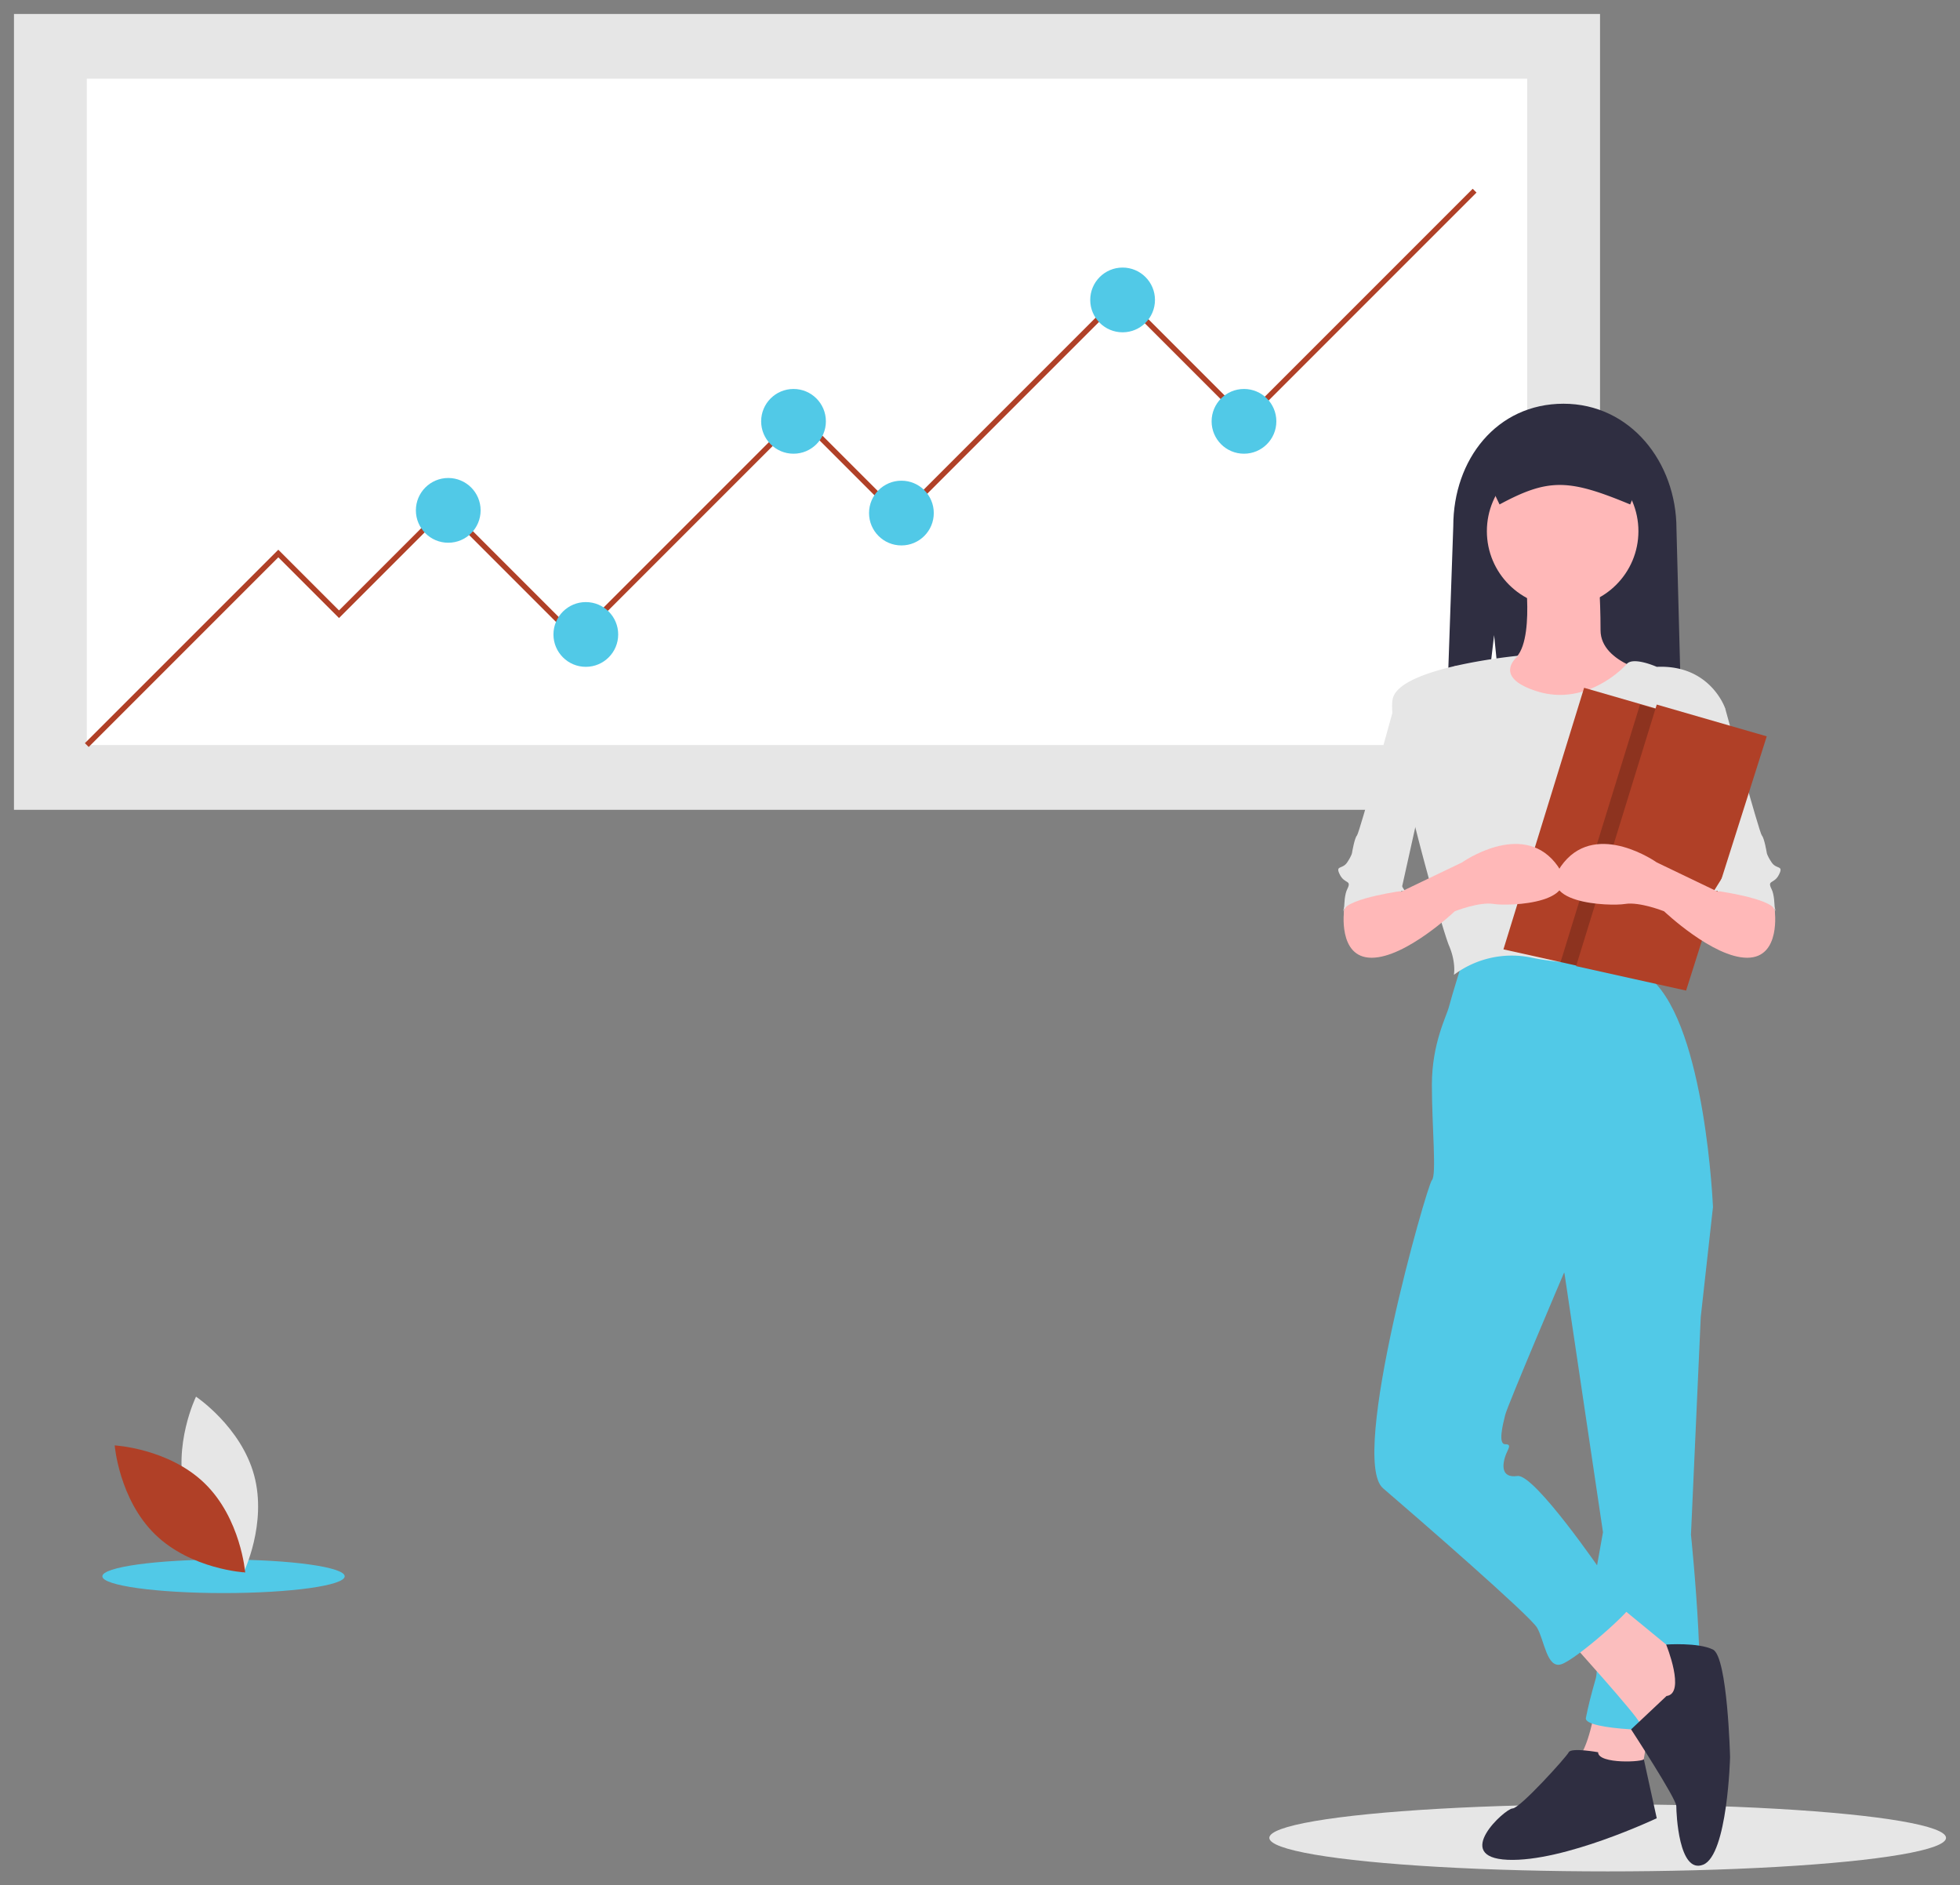 <?xml version="1.0" encoding="UTF-8" standalone="no"?>
<svg
   xmlns:dc="http://purl.org/dc/elements/1.1/"
   xmlns:cc="http://creativecommons.org/ns#"
   xmlns:rdf="http://www.w3.org/1999/02/22-rdf-syntax-ns#"
   xmlns:svg="http://www.w3.org/2000/svg"
   xmlns="http://www.w3.org/2000/svg"
   xmlns:sodipodi="http://sodipodi.sourceforge.net/DTD/sodipodi-0.dtd"
   xmlns:inkscape="http://www.inkscape.org/namespaces/inkscape"
   id="ad1dbded-e6d6-4106-9f5c-9042f8f56d9b"
   data-name="Layer 1"
   width="701.384"
   height="674.581"
   viewBox="0 0 701.384 674.581"
   version="1.1"
   sodipodi:docname="undraw_progress_data_4ebj.svg"
   inkscape:version="0.92.5 (2060ec1f9f, 2020-04-08)">
  <rect x="0" y="0" width="701.384" height="674.581" fill="#808080" stroke="none"/>
  <defs
     id="defs73" />
  <sodipodi:namedview
     pagecolor="#ffffff"
     bordercolor="#666666"
     borderopacity="1"
     objecttolerance="10"
     gridtolerance="10"
     guidetolerance="10"
     inkscape:pageopacity="0"
     inkscape:pageshadow="2"
     inkscape:window-width="1920"
     inkscape:window-height="1047"
     id="namedview71"
     showgrid="false"
     inkscape:zoom="0.81868685"
     inkscape:cx="243.45316"
     inkscape:cy="276.38172"
     inkscape:window-x="0"
     inkscape:window-y="33"
     inkscape:window-maximized="0"
     inkscape:current-layer="ad1dbded-e6d6-4106-9f5c-9042f8f56d9b"
     fit-margin-left="5"
     fit-margin-top="5"
     fit-margin-right="5"
     fit-margin-bottom="5" />
  <title
     id="title2">progress_data</title>
  <ellipse
     cx="575.307"
     cy="657.581"
     rx="121.077"
     ry="12"
     id="ellipse4"
     style="fill:#e6e6e6" />
  <ellipse
     cx="79.99"
     cy="564"
     rx="43.363"
     ry="6"
     id="ellipse6"
     style="fill:#51c9e7;fill-opacity:1" />
  <rect
     width="567.571"
     height="284.751"
     id="rect8"
     x="5"
     y="5"
     style="fill:#e6e6e6" />
  <rect
     x="31.062"
     y="28.166"
     width="515.448"
     height="238.419"
     id="rect10"
     style="fill:#ffffff" />
  <polygon
     points="154.441,175.277 201.256,222.092 280.89,142.458 317.087,178.656 396.238,99.504 440.64,143.906 522.004,62.542 523.369,63.907 440.64,146.636 396.238,102.234 317.087,181.385 280.89,145.188 201.256,224.822 154.441,178.007 116.314,216.135 94.595,194.416 26.744,262.267 25.379,260.902 94.595,191.687 116.314,213.405 "
     id="polygon12"
     style="fill:#b04027"
     transform="translate(5,5)" />
  <circle
     cx="401.721"
     cy="107.317"
     r="11.583"
     id="circle14"
     style="fill:#51c9e7;fill-opacity:1" />
  <circle
     cx="160.406"
     cy="182.607"
     r="11.583"
     id="circle16"
     style="fill:#51c9e7;fill-opacity:1" />
  <circle
     cx="322.57"
     cy="183.573"
     r="11.583"
     id="circle18"
     style="fill:#51c9e7;fill-opacity:1" />
  <circle
     cx="209.635"
     cy="227.009"
     r="11.583"
     id="circle20"
     style="fill:#51c9e7;fill-opacity:1" />
  <circle
     cx="283.959"
     cy="150.754"
     r="11.583"
     id="circle22"
     style="fill:#51c9e7;fill-opacity:1" />
  <circle
     cx="445.157"
     cy="150.754"
     r="11.583"
     id="circle24"
     style="fill:#51c9e7;fill-opacity:1" />
  <path
     d="m 66.367,534.507 c 4.7,17.374 20.798,28.134 20.798,28.134 0,0 8.478,-17.409 3.778,-34.782 -4.7,-17.374 -20.798,-28.134 -20.798,-28.134 0,0 -8.478,17.409 -3.778,34.782 z"
     id="path26"
     inkscape:connector-curvature="0"
     style="fill:#e6e6e6" />
  <path
     d="m 73.273,530.773 c 12.897,12.554 14.472,31.854 14.472,31.854 0,0 -19.335,-1.056 -32.231,-13.61 -12.897,-12.554 -14.472,-31.854 -14.472,-31.854 0,0 19.335,1.056 32.231,13.61 z"
     id="path28"
     inkscape:connector-curvature="0"
     style="fill:#b04027" />
  <path
     d="m 534.664,227.244 7.387,73.052 h 60.794 l -2.922,-111.039 c 0,-23.9 -16.522,-44.805 -40.422,-44.805 -23.9,0 -39.448,19.931 -39.448,43.831 l -3.896,112.013 h 9.912 z"
     id="path30"
     inkscape:connector-curvature="0"
     style="fill:#2f2e41" />
  <path
     d="m 571,610.328 c 0,0 -2.624,16.619 -6.997,19.243 -4.373,2.624 22.741,8.747 22.741,8.747 l 4.373,-26.24 z"
     id="path32"
     inkscape:connector-curvature="0"
     style="fill:#fbbebe" />
  <path
     d="m 603.363,420.526 9.621,11.371 -4.373,39.36 -3.499,77.845 c 0,0 6.997,67.349 0,69.098 -6.997,1.749 -38.485,0.875 -37.611,-3.499 0.875,-4.373 1.749,-7.872 3.499,-13.995 1.749,-6.123 -1.749,-27.989 -1.749,-27.989 l 4.373,-24.491 -15.744,-105.834 z"
     id="path34"
     style="fill:#51c9e7;fill-opacity:1"
     inkscape:connector-curvature="0" />
  <path
     d="m 571.875,626.947 c 0,0 -9.621,-1.749 -10.496,0 -0.875,1.749 -17.493,20.117 -20.117,20.117 -2.624,0 -21.867,17.493 -1.749,18.368 20.117,0.875 53.355,-14.869 53.355,-14.869 0,0 -4.891,-22.257 -4.632,-21.187 0.259,1.07 -16.36,1.945 -16.36,-2.429 z"
     id="path36"
     inkscape:connector-curvature="0"
     style="fill:#2f2e41" />
  <path
     d="m 561.379,586.712 c 0,0 24.491,27.115 25.365,29.739 0.875,2.624 13.995,0 13.995,0 l 5.248,-17.493 -4.373,-6.123 -24.491,-20.117 z"
     id="path38"
     inkscape:connector-curvature="0"
     style="fill:#fbbebe" />
  <path
     d="M 596.365,606.829 583.683,618.767 c 0,0 16.181,24.798 16.181,27.422 0,2.624 0.875,24.491 9.621,20.992 8.747,-3.499 9.621,-38.485 9.621,-38.485 0,0 -0.875,-35.861 -6.123,-38.485 -5.248,-2.624 -16.75,-1.795 -16.75,-1.795 0,0 7.129,17.539 0.132,18.414 z"
     id="path40"
     inkscape:connector-curvature="0"
     style="fill:#2f2e41" />
  <path
     d="m 523.768,342.681 c 0,0 -4.373,13.995 -5.248,17.493 -0.875,3.499 -6.123,13.12 -6.123,27.989 0,14.869 1.749,32.363 0,34.112 -1.749,1.749 -29.739,99.712 -17.493,110.208 12.245,10.496 52.48,45.483 55.104,49.856 2.624,4.373 3.499,14.869 8.747,13.12 5.248,-1.749 25.365,-19.243 26.24,-22.741 0.875,-3.499 -11.371,-9.621 -11.371,-9.621 0,0 -24.491,-35.861 -30.613,-34.987 -6.123,0.875 -5.248,-4.373 -4.373,-6.997 0.875,-2.624 2.624,-4.373 0,-4.373 -2.624,0 -0.875,-6.997 0,-10.496 0.875,-3.499 20.992,-50.731 20.992,-50.731 l 53.355,-23.616 c 0,0 -2.624,-63.85 -21.867,-81.344 l -4.373,-10.496 c 0,0 -48.981,-3.499 -62.976,2.624 z"
     id="path42"
     style="fill:#51c9e7;fill-opacity:1"
     inkscape:connector-curvature="0" />
  <path
     d="m 545.635,204.484 c 0,0 4.373,30.613 -6.123,32.363 -10.496,1.749 -19.243,0.875 -19.243,1.749 0,0.875 26.24,27.989 26.24,27.989 l 24.491,-1.749 21.867,-23.616 c 0,0 -20.117,-3.499 -20.117,-15.744 0,-12.245 -0.875,-20.992 -0.875,-20.992 z"
     id="path44"
     inkscape:connector-curvature="0"
     style="fill:#ffb8b8" />
  <circle
     cx="559.192"
     cy="190.052"
     r="27.115"
     id="circle46"
     style="fill:#ffb8b8" />
  <path
     d="m 543.368,234.619 c 0,0 -42.341,3.976 -44.965,15.347 -2.624,11.371 17.493,82.218 20.117,88.341 2.624,6.123 1.749,10.496 1.749,10.496 a 34.607,34.607 0 0 1 27.989,-6.123 c 16.619,3.499 40.235,1.749 40.235,1.749 0,0 7.872,-32.363 9.621,-35.861 1.749,-3.499 8.747,-22.741 8.747,-27.989 0,-5.248 10.496,-27.115 10.496,-27.115 0,0 -5.248,-15.744 -24.491,-14.869 0,0 -8.393,-3.757 -10.757,-1.004 -2.363,2.753 -15.483,14.998 -32.102,9.75 -16.619,-5.248 -6.64,-12.723 -6.64,-12.723 z"
     id="path48"
     inkscape:connector-curvature="0"
     style="fill:#e6e6e6" />
  <path
     d="m 600.739,249.091 16.619,4.373 c 0,0 12.245,44.608 13.12,45.483 0.875,0.875 1.749,6.123 1.749,6.123 0,0 0,0.875 1.749,3.499 1.749,2.624 4.373,0.875 2.624,4.373 -1.749,3.499 -4.373,1.749 -2.624,5.248 1.749,3.499 0.875,13.12 0.875,13.12 0,0 -4.373,-16.619 -20.117,-12.245 l -10.496,-47.232 z"
     id="path50"
     inkscape:connector-curvature="0"
     style="fill:#e6e6e6" />
  <polygon
     points="755.193,153.046 794.553,164.416 794.493,164.616 765.683,255.376 746.773,251.176 726.323,246.637 "
     id="polygon52"
     transform="translate(-188.321,93.048)"
     style="fill:#b04027" />
  <path
     d="m 515.324,249.091 -16.619,4.373 c 0,0 -12.245,44.608 -13.12,45.483 -0.875,0.875 -1.749,6.123 -1.749,6.123 0,0 0,0.875 -1.749,3.499 -1.749,2.624 -4.373,0.875 -2.624,4.373 1.749,3.499 4.373,1.749 2.624,5.248 -1.749,3.499 -0.875,13.12 -0.875,13.12 0,0 4.373,-16.619 20.117,-12.245 l 10.496,-47.232 z"
     id="path54"
     inkscape:connector-curvature="0"
     style="fill:#e6e6e6" />
  <path
     d="m 486.46,316.441 -5.464,9.132 c 0,0 -2.408,17.108 9.838,17.108 12.245,0 29.739,-16.619 29.739,-16.619 0,0 8.747,-3.499 13.995,-2.624 5.248,0.875 34.112,0 21.867,-14.869 -12.245,-14.869 -33.237,0 -33.237,0 l -21.867,10.496 -11.371,-6.123 z"
     id="path56"
     inkscape:connector-curvature="0"
     style="fill:#ffb8b8" />
  <path
     d="m 493.895,304.633 8.747,13.995 c 0,0 -20.117,2.624 -21.867,6.997 -1.749,4.373 7.872,-22.741 7.872,-22.741 z"
     id="path58"
     inkscape:connector-curvature="0"
     style="fill:#e6e6e6" />
  <path
     d="m 536.612,180.491 c 17.614,-9.496 24.85,-9.094 46.753,0 l 5.844,-14.238 a 10.124,10.124 0 0 0 -10.112,-10.112 h -39.191 a 10.124,10.124 0 0 0 -10.112,10.112 z"
     id="path60"
     inkscape:connector-curvature="0"
     style="fill:#2f2e41" />
  <polygon
     points="765.683,255.376 746.773,251.176 775.193,159.046 794.493,164.616 "
     id="polygon62"
     transform="translate(-188.321,93.048)"
     style="opacity:0.2" />
  <polygon
     points="752.324,252.633 791.684,261.379 820.548,170.414 781.188,159.044 "
     id="polygon64"
     transform="translate(-188.321,93.048)"
     style="fill:#b04027" />
  <path
     d="m 629.603,316.441 5.464,9.132 c 0,0 2.408,17.108 -9.838,17.108 -12.245,0 -29.739,-16.619 -29.739,-16.619 0,0 -8.747,-3.499 -13.995,-2.624 -5.248,0.875 -34.112,0 -21.867,-14.869 12.245,-14.869 33.237,0 33.237,0 l 21.867,10.496 11.371,-6.123 z"
     id="path66"
     inkscape:connector-curvature="0"
     style="fill:#ffb8b8" />
  <path
     d="m 622.168,304.633 -8.747,13.995 c 0,0 20.117,2.624 21.867,6.997 1.749,4.373 -7.872,-22.741 -7.872,-22.741 z"
     id="path68"
     inkscape:connector-curvature="0"
     style="fill:#e6e6e6" />
</svg>
